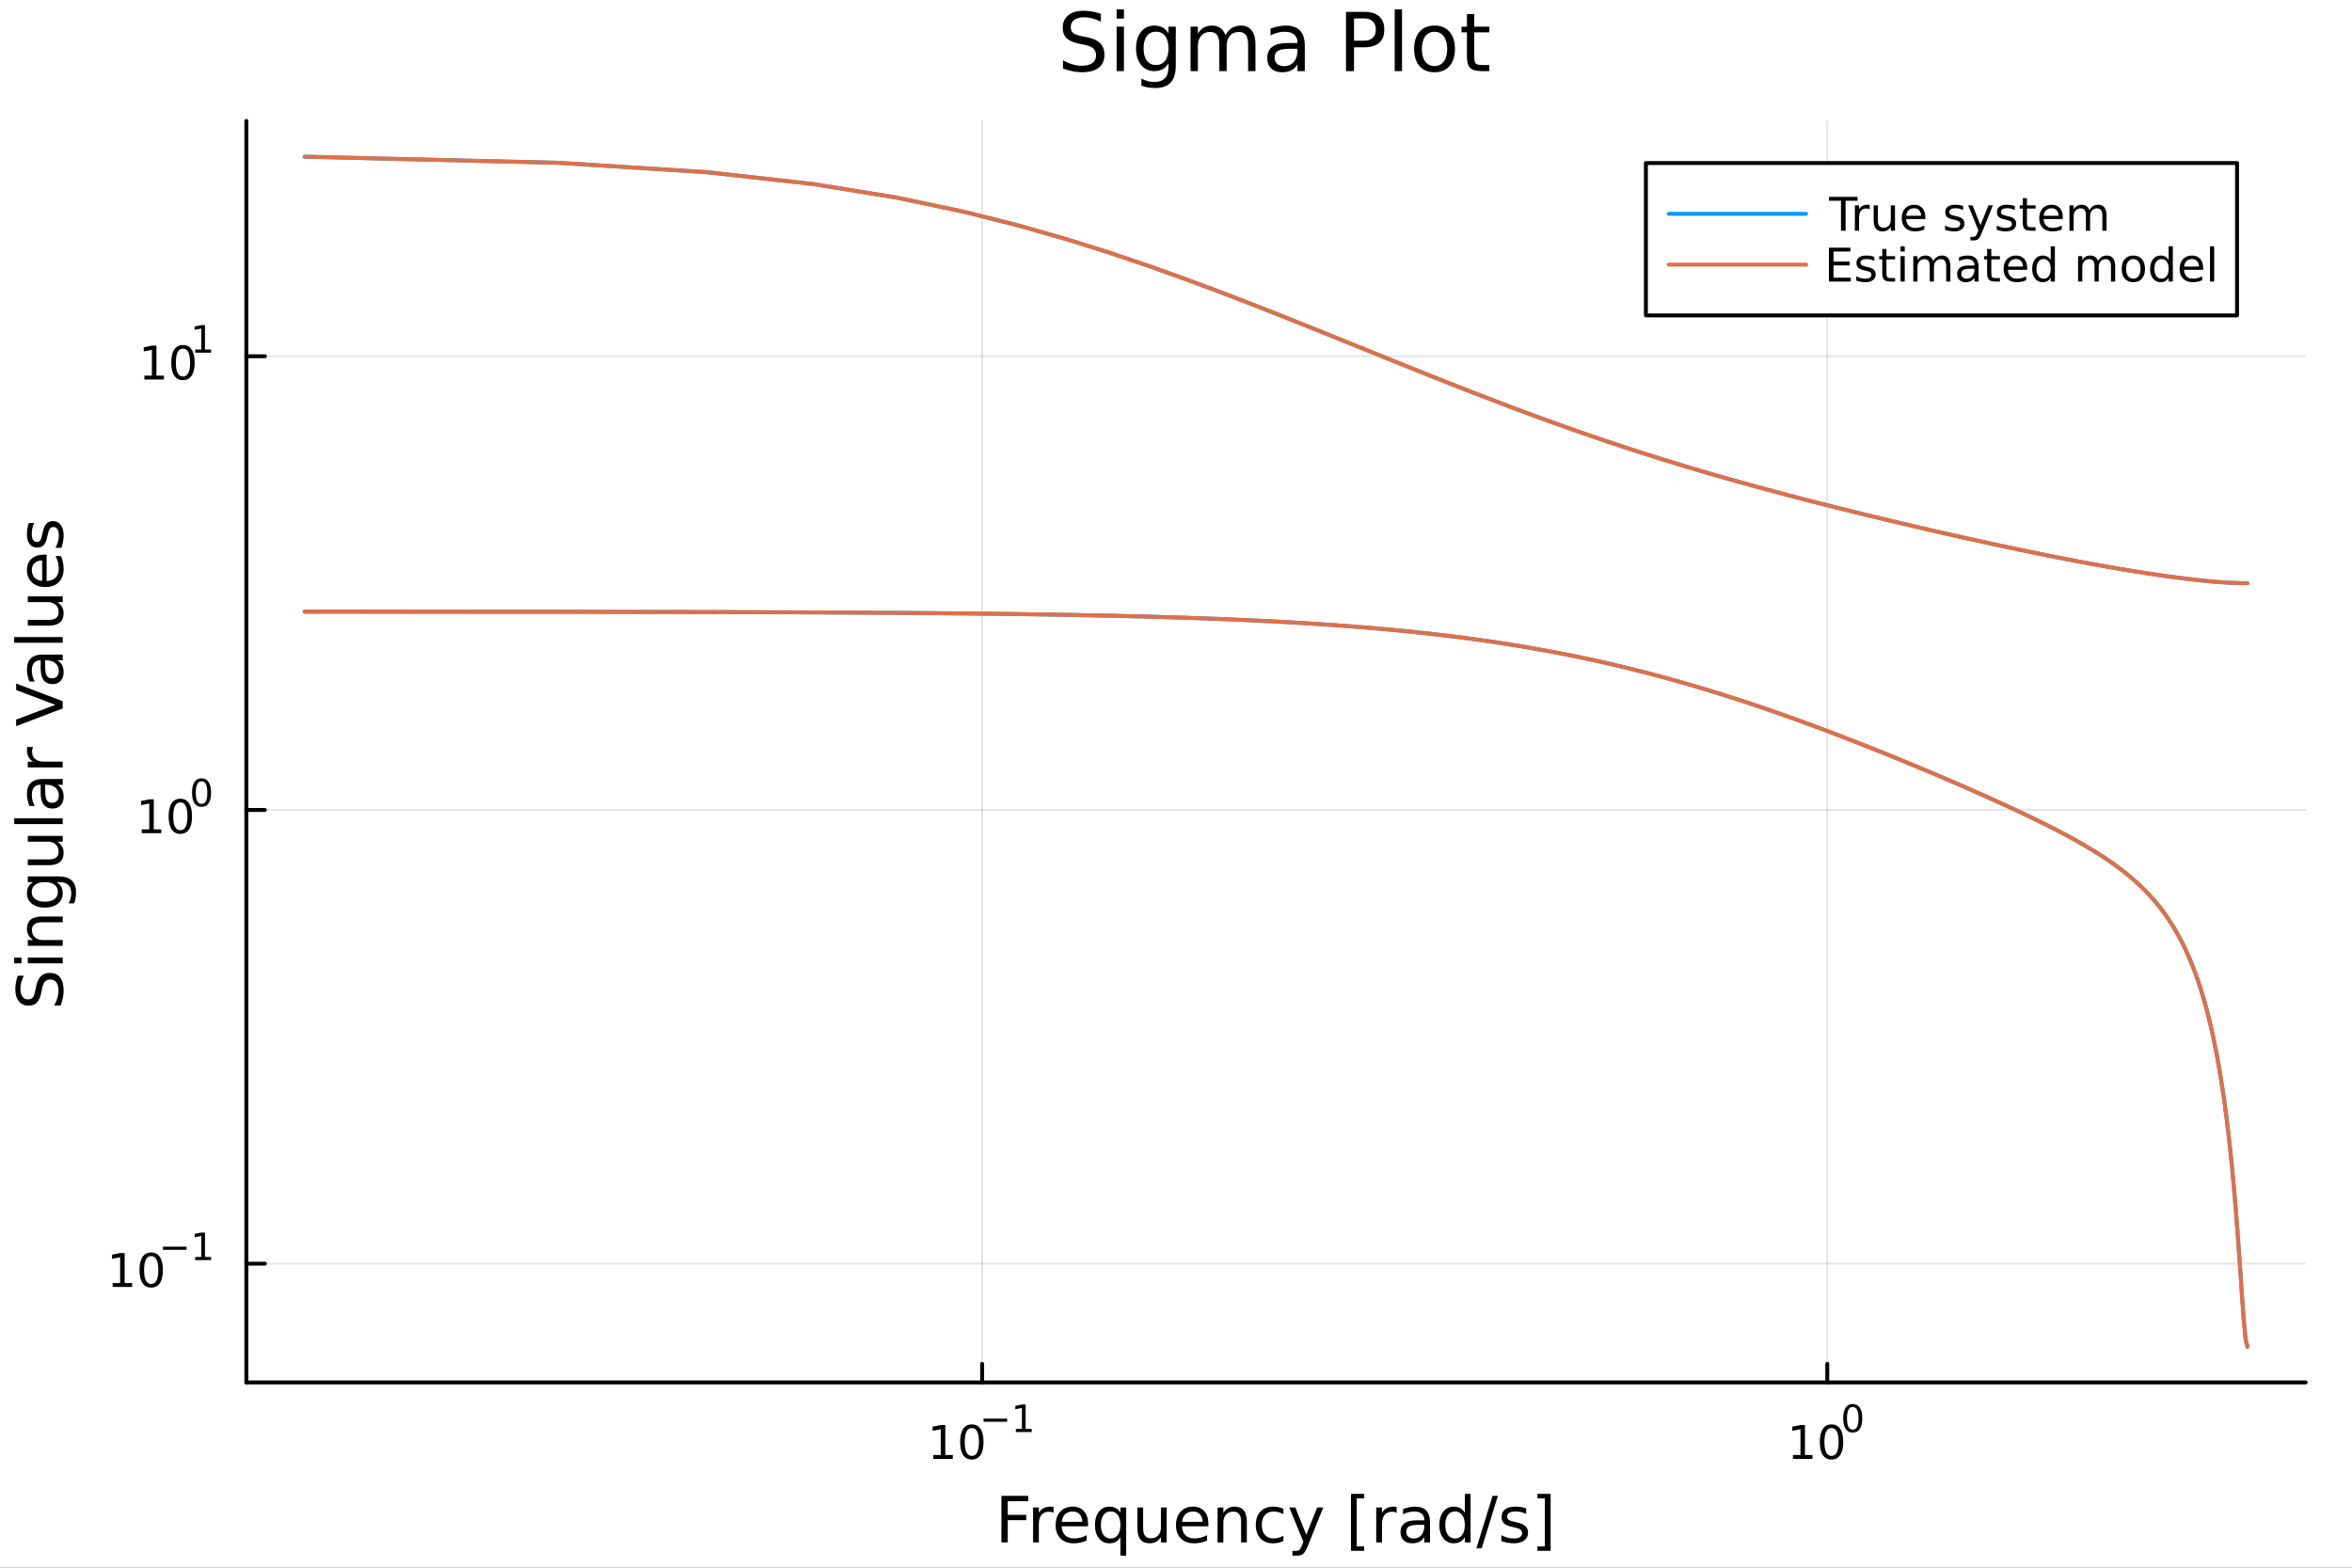 <?xml version="1.0" encoding="utf-8"?>
<svg xmlns="http://www.w3.org/2000/svg" xmlns:xlink="http://www.w3.org/1999/xlink" width="600" height="400" viewBox="0 0 2400 1600">
<rect x="0" y="0" width="2400" height="1600" fill="#333333" stroke="none"/>
<defs>
  <clipPath id="clip720">
    <rect x="0" y="0" width="2400" height="1600"/>
  </clipPath>
</defs>
<path clip-path="url(#clip720)" d="M0 1600 L2400 1600 L2400 0 L0 0  Z" fill="#ffffff" fill-rule="evenodd" fill-opacity="1"/>
<defs>
  <clipPath id="clip721">
    <rect x="480" y="0" width="1681" height="1600"/>
  </clipPath>
</defs>
<path clip-path="url(#clip720)" d="M251.372 1410.9 L2352.76 1410.9 L2352.76 123.472 L251.372 123.472  Z" fill="#ffffff" fill-rule="evenodd" fill-opacity="1"/>
<defs>
  <clipPath id="clip722">
    <rect x="251" y="123" width="2102" height="1288"/>
  </clipPath>
</defs>
<polyline clip-path="url(#clip722)" style="stroke:#000000; stroke-linecap:round; stroke-linejoin:round; stroke-width:2; stroke-opacity:0.1; fill:none" points="1002.2,1410.9 1002.2,123.472 "/>
<polyline clip-path="url(#clip722)" style="stroke:#000000; stroke-linecap:round; stroke-linejoin:round; stroke-width:2; stroke-opacity:0.1; fill:none" points="1864.56,1410.9 1864.56,123.472 "/>
<polyline clip-path="url(#clip720)" style="stroke:#000000; stroke-linecap:round; stroke-linejoin:round; stroke-width:4; stroke-opacity:1; fill:none" points="251.372,1410.9 2352.76,1410.9 "/>
<polyline clip-path="url(#clip720)" style="stroke:#000000; stroke-linecap:round; stroke-linejoin:round; stroke-width:4; stroke-opacity:1; fill:none" points="1002.2,1410.9 1002.2,1392 "/>
<polyline clip-path="url(#clip720)" style="stroke:#000000; stroke-linecap:round; stroke-linejoin:round; stroke-width:4; stroke-opacity:1; fill:none" points="1864.56,1410.9 1864.56,1392 "/>
<path clip-path="url(#clip720)" d="M952.317 1485.02 L959.956 1485.02 L959.956 1458.66 L951.646 1460.32 L951.646 1456.06 L959.909 1454.4 L964.585 1454.4 L964.585 1485.02 L972.224 1485.02 L972.224 1488.96 L952.317 1488.96 L952.317 1485.02 Z" fill="#000000" fill-rule="nonzero" fill-opacity="1" /><path clip-path="url(#clip720)" d="M991.668 1457.48 Q988.057 1457.48 986.229 1461.04 Q984.423 1464.58 984.423 1471.71 Q984.423 1478.82 986.229 1482.38 Q988.057 1485.92 991.668 1485.92 Q995.303 1485.92 997.108 1482.38 Q998.937 1478.82 998.937 1471.71 Q998.937 1464.58 997.108 1461.04 Q995.303 1457.48 991.668 1457.48 M991.668 1453.77 Q997.479 1453.77 1000.53 1458.38 Q1003.61 1462.96 1003.61 1471.71 Q1003.61 1480.44 1000.53 1485.04 Q997.479 1489.63 991.668 1489.63 Q985.858 1489.63 982.78 1485.04 Q979.724 1480.44 979.724 1471.71 Q979.724 1462.96 982.78 1458.38 Q985.858 1453.77 991.668 1453.77 Z" fill="#000000" fill-rule="nonzero" fill-opacity="1" /><path clip-path="url(#clip720)" d="M1003.61 1447.87 L1027.72 1447.87 L1027.72 1451.07 L1003.61 1451.07 L1003.61 1447.87 Z" fill="#000000" fill-rule="nonzero" fill-opacity="1" /><path clip-path="url(#clip720)" d="M1036.58 1458.35 L1042.79 1458.35 L1042.79 1436.93 L1036.04 1438.28 L1036.04 1434.82 L1042.75 1433.47 L1046.55 1433.47 L1046.55 1458.35 L1052.76 1458.35 L1052.76 1461.55 L1036.58 1461.55 L1036.58 1458.35 Z" fill="#000000" fill-rule="nonzero" fill-opacity="1" /><path clip-path="url(#clip720)" d="M1829.54 1485.02 L1837.18 1485.02 L1837.18 1458.66 L1828.87 1460.32 L1828.87 1456.06 L1837.14 1454.4 L1841.81 1454.4 L1841.81 1485.02 L1849.45 1485.02 L1849.45 1488.96 L1829.54 1488.96 L1829.54 1485.02 Z" fill="#000000" fill-rule="nonzero" fill-opacity="1" /><path clip-path="url(#clip720)" d="M1868.9 1457.48 Q1865.28 1457.48 1863.46 1461.04 Q1861.65 1464.58 1861.65 1471.71 Q1861.65 1478.82 1863.46 1482.38 Q1865.28 1485.92 1868.9 1485.92 Q1872.53 1485.92 1874.34 1482.38 Q1876.16 1478.82 1876.16 1471.71 Q1876.16 1464.58 1874.34 1461.04 Q1872.53 1457.48 1868.9 1457.48 M1868.9 1453.77 Q1874.71 1453.77 1877.76 1458.38 Q1880.84 1462.96 1880.84 1471.71 Q1880.84 1480.44 1877.76 1485.04 Q1874.71 1489.63 1868.9 1489.63 Q1863.09 1489.63 1860.01 1485.04 Q1856.95 1480.44 1856.95 1471.71 Q1856.95 1462.96 1860.01 1458.38 Q1863.09 1453.77 1868.9 1453.77 Z" fill="#000000" fill-rule="nonzero" fill-opacity="1" /><path clip-path="url(#clip720)" d="M1890.54 1435.97 Q1887.61 1435.97 1886.12 1438.86 Q1884.66 1441.74 1884.66 1447.53 Q1884.66 1453.31 1886.12 1456.2 Q1887.61 1459.08 1890.54 1459.08 Q1893.5 1459.08 1894.96 1456.2 Q1896.45 1453.31 1896.45 1447.53 Q1896.45 1441.74 1894.96 1438.86 Q1893.5 1435.97 1890.54 1435.97 M1890.54 1432.96 Q1895.27 1432.96 1897.75 1436.7 Q1900.25 1440.43 1900.25 1447.53 Q1900.25 1454.62 1897.75 1458.37 Q1895.27 1462.09 1890.54 1462.09 Q1885.82 1462.09 1883.32 1458.37 Q1880.84 1454.62 1880.84 1447.53 Q1880.84 1440.43 1883.32 1436.7 Q1885.82 1432.96 1890.54 1432.96 Z" fill="#000000" fill-rule="nonzero" fill-opacity="1" /><path clip-path="url(#clip720)" d="M1021.88 1526.67 L1049.19 1526.67 L1049.19 1532.08 L1028.31 1532.08 L1028.31 1546.08 L1047.15 1546.08 L1047.15 1551.49 L1028.31 1551.49 L1028.31 1574.19 L1021.88 1574.19 L1021.88 1526.67 Z" fill="#000000" fill-rule="nonzero" fill-opacity="1" /><path clip-path="url(#clip720)" d="M1075.03 1544.01 Q1074.04 1543.44 1072.87 1543.18 Q1071.72 1542.9 1070.32 1542.9 Q1065.36 1542.9 1062.68 1546.14 Q1060.04 1549.36 1060.04 1555.41 L1060.04 1574.19 L1054.15 1574.19 L1054.15 1538.54 L1060.04 1538.54 L1060.04 1544.08 Q1061.89 1540.83 1064.85 1539.27 Q1067.81 1537.68 1072.04 1537.68 Q1072.64 1537.68 1073.38 1537.77 Q1074.11 1537.84 1075 1538 L1075.03 1544.01 Z" fill="#000000" fill-rule="nonzero" fill-opacity="1" /><path clip-path="url(#clip720)" d="M1110.23 1554.9 L1110.23 1557.76 L1083.31 1557.76 Q1083.69 1563.81 1086.93 1566.99 Q1090.21 1570.14 1096.04 1570.14 Q1099.41 1570.14 1102.56 1569.32 Q1105.75 1568.49 1108.86 1566.83 L1108.86 1572.37 Q1105.71 1573.71 1102.4 1574.41 Q1099.09 1575.11 1095.69 1575.11 Q1087.16 1575.11 1082.16 1570.14 Q1077.2 1565.18 1077.2 1556.71 Q1077.2 1547.96 1081.91 1542.83 Q1086.65 1537.68 1094.67 1537.68 Q1101.86 1537.68 1106.03 1542.33 Q1110.23 1546.94 1110.23 1554.9 M1104.38 1553.18 Q1104.31 1548.37 1101.67 1545.51 Q1099.06 1542.64 1094.73 1542.64 Q1089.83 1542.64 1086.87 1545.41 Q1083.94 1548.18 1083.5 1553.21 L1104.38 1553.18 Z" fill="#000000" fill-rule="nonzero" fill-opacity="1" /><path clip-path="url(#clip720)" d="M1123.35 1556.39 Q1123.35 1562.85 1125.99 1566.55 Q1128.66 1570.21 1133.31 1570.21 Q1137.96 1570.21 1140.63 1566.55 Q1143.3 1562.85 1143.3 1556.39 Q1143.3 1549.93 1140.63 1546.27 Q1137.96 1542.58 1133.31 1542.58 Q1128.66 1542.58 1125.99 1546.27 Q1123.35 1549.93 1123.35 1556.39 M1143.3 1568.84 Q1141.46 1572.02 1138.62 1573.58 Q1135.82 1575.11 1131.88 1575.11 Q1125.42 1575.11 1121.34 1569.95 Q1117.3 1564.8 1117.3 1556.39 Q1117.3 1547.99 1121.34 1542.83 Q1125.42 1537.68 1131.88 1537.68 Q1135.82 1537.68 1138.62 1539.24 Q1141.46 1540.77 1143.3 1543.95 L1143.3 1538.54 L1149.16 1538.54 L1149.16 1587.74 L1143.3 1587.74 L1143.3 1568.84 Z" fill="#000000" fill-rule="nonzero" fill-opacity="1" /><path clip-path="url(#clip720)" d="M1160.62 1560.12 L1160.62 1538.54 L1166.47 1538.54 L1166.47 1559.89 Q1166.47 1564.96 1168.45 1567.5 Q1170.42 1570.02 1174.37 1570.02 Q1179.11 1570.02 1181.85 1566.99 Q1184.62 1563.97 1184.62 1558.75 L1184.62 1538.54 L1190.47 1538.54 L1190.47 1574.19 L1184.62 1574.19 L1184.62 1568.71 Q1182.48 1571.96 1179.65 1573.55 Q1176.85 1575.11 1173.13 1575.11 Q1166.98 1575.11 1163.8 1571.29 Q1160.62 1567.47 1160.62 1560.12 M1175.35 1537.68 L1175.35 1537.68 Z" fill="#000000" fill-rule="nonzero" fill-opacity="1" /><path clip-path="url(#clip720)" d="M1233.03 1554.9 L1233.03 1557.76 L1206.1 1557.76 Q1206.48 1563.81 1209.73 1566.99 Q1213.01 1570.14 1218.83 1570.14 Q1222.21 1570.14 1225.36 1569.32 Q1228.54 1568.49 1231.66 1566.83 L1231.66 1572.37 Q1228.51 1573.71 1225.2 1574.41 Q1221.89 1575.11 1218.48 1575.11 Q1209.95 1575.11 1204.96 1570.14 Q1199.99 1565.18 1199.99 1556.71 Q1199.99 1547.96 1204.7 1542.83 Q1209.44 1537.68 1217.46 1537.68 Q1224.66 1537.68 1228.83 1542.33 Q1233.03 1546.94 1233.03 1554.9 M1227.17 1553.18 Q1227.11 1548.37 1224.47 1545.51 Q1221.86 1542.64 1217.53 1542.64 Q1212.63 1542.64 1209.67 1545.41 Q1206.74 1548.18 1206.29 1553.21 L1227.17 1553.18 Z" fill="#000000" fill-rule="nonzero" fill-opacity="1" /><path clip-path="url(#clip720)" d="M1272.27 1552.67 L1272.27 1574.19 L1266.42 1574.19 L1266.42 1552.86 Q1266.42 1547.8 1264.44 1545.29 Q1262.47 1542.77 1258.52 1542.77 Q1253.78 1542.77 1251.04 1545.79 Q1248.31 1548.82 1248.31 1554.04 L1248.31 1574.19 L1242.42 1574.19 L1242.42 1538.54 L1248.31 1538.54 L1248.31 1544.08 Q1250.41 1540.86 1253.24 1539.27 Q1256.1 1537.68 1259.83 1537.68 Q1265.97 1537.68 1269.12 1541.5 Q1272.27 1545.29 1272.27 1552.67 Z" fill="#000000" fill-rule="nonzero" fill-opacity="1" /><path clip-path="url(#clip720)" d="M1309.61 1539.91 L1309.61 1545.38 Q1307.12 1544.01 1304.61 1543.34 Q1302.13 1542.64 1299.58 1542.64 Q1293.88 1542.64 1290.73 1546.27 Q1287.58 1549.87 1287.58 1556.39 Q1287.58 1562.92 1290.73 1566.55 Q1293.88 1570.14 1299.58 1570.14 Q1302.13 1570.14 1304.61 1569.47 Q1307.12 1568.77 1309.61 1567.41 L1309.61 1572.82 Q1307.16 1573.96 1304.51 1574.54 Q1301.9 1575.11 1298.94 1575.11 Q1290.89 1575.11 1286.15 1570.05 Q1281.41 1564.99 1281.41 1556.39 Q1281.41 1547.67 1286.18 1542.68 Q1290.99 1537.68 1299.33 1537.68 Q1302.03 1537.68 1304.61 1538.25 Q1307.19 1538.79 1309.61 1539.91 Z" fill="#000000" fill-rule="nonzero" fill-opacity="1" /><path clip-path="url(#clip720)" d="M1334.62 1577.5 Q1332.14 1583.86 1329.79 1585.8 Q1327.43 1587.74 1323.48 1587.74 L1318.81 1587.74 L1318.81 1582.84 L1322.24 1582.84 Q1324.66 1582.84 1326 1581.7 Q1327.34 1580.55 1328.96 1576.29 L1330.01 1573.61 L1315.59 1538.54 L1321.8 1538.54 L1332.94 1566.42 L1344.08 1538.54 L1350.28 1538.54 L1334.62 1577.5 Z" fill="#000000" fill-rule="nonzero" fill-opacity="1" /><path clip-path="url(#clip720)" d="M1378.55 1524.66 L1392.04 1524.66 L1392.04 1529.21 L1384.4 1529.21 L1384.4 1578.23 L1392.04 1578.23 L1392.04 1582.78 L1378.55 1582.78 L1378.55 1524.66 Z" fill="#000000" fill-rule="nonzero" fill-opacity="1" /><path clip-path="url(#clip720)" d="M1425.18 1544.01 Q1424.19 1543.44 1423.01 1543.18 Q1421.87 1542.9 1420.47 1542.9 Q1415.5 1542.9 1412.83 1546.14 Q1410.19 1549.36 1410.19 1555.41 L1410.19 1574.19 L1404.3 1574.19 L1404.3 1538.54 L1410.19 1538.54 L1410.19 1544.08 Q1412.03 1540.83 1414.99 1539.27 Q1417.95 1537.68 1422.18 1537.68 Q1422.79 1537.68 1423.52 1537.77 Q1424.25 1537.84 1425.14 1538 L1425.18 1544.01 Z" fill="#000000" fill-rule="nonzero" fill-opacity="1" /><path clip-path="url(#clip720)" d="M1447.52 1556.27 Q1440.42 1556.27 1437.69 1557.89 Q1434.95 1559.51 1434.95 1563.43 Q1434.95 1566.55 1436.99 1568.39 Q1439.05 1570.21 1442.59 1570.21 Q1447.46 1570.21 1450.39 1566.77 Q1453.35 1563.3 1453.35 1557.57 L1453.35 1556.27 L1447.52 1556.27 M1459.2 1553.85 L1459.2 1574.19 L1453.35 1574.19 L1453.35 1568.77 Q1451.34 1572.02 1448.35 1573.58 Q1445.36 1575.11 1441.03 1575.11 Q1435.55 1575.11 1432.31 1572.05 Q1429.09 1568.97 1429.09 1563.81 Q1429.09 1557.79 1433.1 1554.74 Q1437.14 1551.68 1445.13 1551.68 L1453.35 1551.68 L1453.35 1551.11 Q1453.35 1547.07 1450.67 1544.87 Q1448.03 1542.64 1443.22 1542.64 Q1440.17 1542.64 1437.27 1543.38 Q1434.38 1544.11 1431.7 1545.57 L1431.7 1540.16 Q1434.92 1538.92 1437.94 1538.31 Q1440.96 1537.68 1443.83 1537.68 Q1451.56 1537.68 1455.38 1541.69 Q1459.2 1545.7 1459.2 1553.85 Z" fill="#000000" fill-rule="nonzero" fill-opacity="1" /><path clip-path="url(#clip720)" d="M1494.72 1543.95 L1494.72 1524.66 L1500.58 1524.66 L1500.58 1574.19 L1494.72 1574.19 L1494.72 1568.84 Q1492.88 1572.02 1490.04 1573.58 Q1487.24 1575.11 1483.3 1575.11 Q1476.83 1575.11 1472.76 1569.95 Q1468.72 1564.8 1468.72 1556.39 Q1468.72 1547.99 1472.76 1542.83 Q1476.83 1537.68 1483.3 1537.68 Q1487.24 1537.68 1490.04 1539.24 Q1492.88 1540.77 1494.72 1543.95 M1474.77 1556.39 Q1474.77 1562.85 1477.41 1566.55 Q1480.08 1570.21 1484.73 1570.21 Q1489.37 1570.21 1492.05 1566.55 Q1494.72 1562.85 1494.72 1556.39 Q1494.72 1549.93 1492.05 1546.27 Q1489.37 1542.58 1484.73 1542.58 Q1480.08 1542.58 1477.41 1546.27 Q1474.77 1549.93 1474.77 1556.39 Z" fill="#000000" fill-rule="nonzero" fill-opacity="1" /><path clip-path="url(#clip720)" d="M1523.05 1526.67 L1528.46 1526.67 L1511.91 1580.23 L1506.5 1580.23 L1523.05 1526.67 Z" fill="#000000" fill-rule="nonzero" fill-opacity="1" /><path clip-path="url(#clip720)" d="M1557.33 1539.59 L1557.33 1545.13 Q1554.85 1543.85 1552.17 1543.22 Q1549.5 1542.58 1546.63 1542.58 Q1542.27 1542.58 1540.08 1543.92 Q1537.91 1545.25 1537.91 1547.93 Q1537.91 1549.96 1539.47 1551.14 Q1541.03 1552.29 1545.74 1553.34 L1547.75 1553.78 Q1553.99 1555.12 1556.6 1557.57 Q1559.24 1559.99 1559.24 1564.35 Q1559.24 1569.32 1555.29 1572.21 Q1551.38 1575.11 1544.5 1575.11 Q1541.64 1575.11 1538.52 1574.54 Q1535.43 1573.99 1531.99 1572.88 L1531.99 1566.83 Q1535.24 1568.52 1538.39 1569.38 Q1541.54 1570.21 1544.63 1570.21 Q1548.77 1570.21 1550.99 1568.81 Q1553.22 1567.37 1553.22 1564.8 Q1553.22 1562.41 1551.6 1561.14 Q1550.01 1559.86 1544.57 1558.68 L1542.53 1558.21 Q1537.09 1557.06 1534.67 1554.71 Q1532.25 1552.32 1532.25 1548.18 Q1532.25 1543.15 1535.81 1540.42 Q1539.38 1537.68 1545.93 1537.68 Q1549.18 1537.68 1552.05 1538.16 Q1554.91 1538.63 1557.33 1539.59 Z" fill="#000000" fill-rule="nonzero" fill-opacity="1" /><path clip-path="url(#clip720)" d="M1582.25 1524.66 L1582.25 1582.78 L1568.76 1582.78 L1568.76 1578.23 L1576.36 1578.23 L1576.36 1529.21 L1568.76 1529.21 L1568.76 1524.66 L1582.25 1524.66 Z" fill="#000000" fill-rule="nonzero" fill-opacity="1" /><polyline clip-path="url(#clip722)" style="stroke:#000000; stroke-linecap:round; stroke-linejoin:round; stroke-width:2; stroke-opacity:0.1; fill:none" points="251.372,1289.73 2352.76,1289.73 "/>
<polyline clip-path="url(#clip722)" style="stroke:#000000; stroke-linecap:round; stroke-linejoin:round; stroke-width:2; stroke-opacity:0.1; fill:none" points="251.372,826.661 2352.76,826.661 "/>
<polyline clip-path="url(#clip722)" style="stroke:#000000; stroke-linecap:round; stroke-linejoin:round; stroke-width:2; stroke-opacity:0.1; fill:none" points="251.372,363.587 2352.76,363.587 "/>
<polyline clip-path="url(#clip720)" style="stroke:#000000; stroke-linecap:round; stroke-linejoin:round; stroke-width:4; stroke-opacity:1; fill:none" points="251.372,1410.9 251.372,123.472 "/>
<polyline clip-path="url(#clip720)" style="stroke:#000000; stroke-linecap:round; stroke-linejoin:round; stroke-width:4; stroke-opacity:1; fill:none" points="251.372,1289.73 270.27,1289.73 "/>
<polyline clip-path="url(#clip720)" style="stroke:#000000; stroke-linecap:round; stroke-linejoin:round; stroke-width:4; stroke-opacity:1; fill:none" points="251.372,826.661 270.27,826.661 "/>
<polyline clip-path="url(#clip720)" style="stroke:#000000; stroke-linecap:round; stroke-linejoin:round; stroke-width:4; stroke-opacity:1; fill:none" points="251.372,363.587 270.27,363.587 "/>
<path clip-path="url(#clip720)" d="M114.931 1309.53 L122.57 1309.53 L122.57 1283.16 L114.26 1284.83 L114.26 1280.57 L122.524 1278.9 L127.2 1278.9 L127.2 1309.53 L134.839 1309.53 L134.839 1313.46 L114.931 1313.46 L114.931 1309.53 Z" fill="#000000" fill-rule="nonzero" fill-opacity="1" /><path clip-path="url(#clip720)" d="M154.283 1281.98 Q150.672 1281.98 148.843 1285.54 Q147.038 1289.09 147.038 1296.22 Q147.038 1303.32 148.843 1306.89 Q150.672 1310.43 154.283 1310.43 Q157.917 1310.43 159.723 1306.89 Q161.552 1303.32 161.552 1296.22 Q161.552 1289.09 159.723 1285.54 Q157.917 1281.98 154.283 1281.98 M154.283 1278.28 Q160.093 1278.28 163.149 1282.88 Q166.227 1287.47 166.227 1296.22 Q166.227 1304.94 163.149 1309.55 Q160.093 1314.13 154.283 1314.13 Q148.473 1314.13 145.394 1309.55 Q142.339 1304.94 142.339 1296.22 Q142.339 1287.47 145.394 1282.88 Q148.473 1278.28 154.283 1278.28 Z" fill="#000000" fill-rule="nonzero" fill-opacity="1" /><path clip-path="url(#clip720)" d="M166.227 1272.38 L190.339 1272.38 L190.339 1275.58 L166.227 1275.58 L166.227 1272.38 Z" fill="#000000" fill-rule="nonzero" fill-opacity="1" /><path clip-path="url(#clip720)" d="M199.197 1282.85 L205.404 1282.85 L205.404 1261.43 L198.652 1262.79 L198.652 1259.33 L205.366 1257.97 L209.166 1257.97 L209.166 1282.85 L215.372 1282.85 L215.372 1286.05 L199.197 1286.05 L199.197 1282.85 Z" fill="#000000" fill-rule="nonzero" fill-opacity="1" /><path clip-path="url(#clip720)" d="M144.667 846.453 L152.305 846.453 L152.305 820.087 L143.995 821.754 L143.995 817.495 L152.259 815.828 L156.935 815.828 L156.935 846.453 L164.574 846.453 L164.574 850.388 L144.667 850.388 L144.667 846.453 Z" fill="#000000" fill-rule="nonzero" fill-opacity="1" /><path clip-path="url(#clip720)" d="M184.018 818.907 Q180.407 818.907 178.578 822.472 Q176.773 826.013 176.773 833.143 Q176.773 840.249 178.578 843.814 Q180.407 847.356 184.018 847.356 Q187.652 847.356 189.458 843.814 Q191.287 840.249 191.287 833.143 Q191.287 826.013 189.458 822.472 Q187.652 818.907 184.018 818.907 M184.018 815.203 Q189.828 815.203 192.884 819.81 Q195.963 824.393 195.963 833.143 Q195.963 841.87 192.884 846.476 Q189.828 851.06 184.018 851.06 Q178.208 851.06 175.129 846.476 Q172.074 841.87 172.074 833.143 Q172.074 824.393 175.129 819.81 Q178.208 815.203 184.018 815.203 Z" fill="#000000" fill-rule="nonzero" fill-opacity="1" /><path clip-path="url(#clip720)" d="M205.667 797.399 Q202.733 797.399 201.248 800.296 Q199.781 803.173 199.781 808.966 Q199.781 814.74 201.248 817.636 Q202.733 820.514 205.667 820.514 Q208.62 820.514 210.087 817.636 Q211.573 814.74 211.573 808.966 Q211.573 803.173 210.087 800.296 Q208.62 797.399 205.667 797.399 M205.667 794.39 Q210.388 794.39 212.871 798.133 Q215.372 801.857 215.372 808.966 Q215.372 816.057 212.871 819.799 Q210.388 823.523 205.667 823.523 Q200.947 823.523 198.445 819.799 Q195.963 816.057 195.963 808.966 Q195.963 801.857 198.445 798.133 Q200.947 794.39 205.667 794.39 Z" fill="#000000" fill-rule="nonzero" fill-opacity="1" /><path clip-path="url(#clip720)" d="M147.356 383.38 L154.995 383.38 L154.995 357.014 L146.685 358.681 L146.685 354.422 L154.949 352.755 L159.624 352.755 L159.624 383.38 L167.263 383.38 L167.263 387.315 L147.356 387.315 L147.356 383.38 Z" fill="#000000" fill-rule="nonzero" fill-opacity="1" /><path clip-path="url(#clip720)" d="M186.708 355.834 Q183.097 355.834 181.268 359.399 Q179.462 362.94 179.462 370.07 Q179.462 377.176 181.268 380.741 Q183.097 384.283 186.708 384.283 Q190.342 384.283 192.147 380.741 Q193.976 377.176 193.976 370.07 Q193.976 362.94 192.147 359.399 Q190.342 355.834 186.708 355.834 M186.708 352.13 Q192.518 352.13 195.573 356.737 Q198.652 361.32 198.652 370.07 Q198.652 378.797 195.573 383.403 Q192.518 387.986 186.708 387.986 Q180.898 387.986 177.819 383.403 Q174.763 378.797 174.763 370.07 Q174.763 361.32 177.819 356.737 Q180.898 352.13 186.708 352.13 Z" fill="#000000" fill-rule="nonzero" fill-opacity="1" /><path clip-path="url(#clip720)" d="M199.197 356.707 L205.404 356.707 L205.404 335.285 L198.652 336.639 L198.652 333.179 L205.366 331.825 L209.166 331.825 L209.166 356.707 L215.372 356.707 L215.372 359.905 L199.197 359.905 L199.197 356.707 Z" fill="#000000" fill-rule="nonzero" fill-opacity="1" /><path clip-path="url(#clip720)" d="M18.044 995.825 L24.314 995.825 Q22.563 999.485 21.704 1002.73 Q20.845 1005.98 20.845 1009 Q20.845 1014.25 22.882 1017.12 Q24.919 1019.95 28.674 1019.95 Q31.826 1019.95 33.449 1018.07 Q35.04 1016.16 36.027 1010.88 L36.823 1007 Q38.191 999.803 41.66 996.398 Q45.098 992.96 50.891 992.96 Q57.798 992.96 61.362 997.607 Q64.927 1002.22 64.927 1011.17 Q64.927 1014.54 64.163 1018.36 Q63.399 1022.15 61.904 1026.22 L55.283 1026.22 Q57.479 1022.31 58.593 1018.55 Q59.707 1014.79 59.707 1011.17 Q59.707 1005.66 57.543 1002.67 Q55.379 999.676 51.368 999.676 Q47.867 999.676 45.894 1001.84 Q43.92 1003.97 42.934 1008.87 L42.17 1012.79 Q40.737 1019.98 37.682 1023.2 Q34.626 1026.41 29.184 1026.41 Q22.882 1026.41 19.253 1021.99 Q15.625 1017.53 15.625 1009.73 Q15.625 1006.39 16.23 1002.92 Q16.834 999.453 18.044 995.825 Z" fill="#000000" fill-rule="nonzero" fill-opacity="1" /><path clip-path="url(#clip720)" d="M28.356 983.189 L28.356 977.332 L64.004 977.332 L64.004 983.189 L28.356 983.189 M14.479 983.189 L14.479 977.332 L21.895 977.332 L21.895 983.189 L14.479 983.189 Z" fill="#000000" fill-rule="nonzero" fill-opacity="1" /><path clip-path="url(#clip720)" d="M42.488 935.446 L64.004 935.446 L64.004 941.302 L42.679 941.302 Q37.618 941.302 35.104 943.276 Q32.589 945.249 32.589 949.196 Q32.589 953.938 35.613 956.676 Q38.637 959.413 43.857 959.413 L64.004 959.413 L64.004 965.301 L28.356 965.301 L28.356 959.413 L33.894 959.413 Q30.68 957.312 29.088 954.479 Q27.497 951.615 27.497 947.891 Q27.497 941.748 31.316 938.597 Q35.104 935.446 42.488 935.446 Z" fill="#000000" fill-rule="nonzero" fill-opacity="1" /><path clip-path="url(#clip720)" d="M45.766 900.307 Q39.401 900.307 35.9 902.949 Q32.398 905.559 32.398 910.301 Q32.398 915.012 35.9 917.654 Q39.401 920.264 45.766 920.264 Q52.1 920.264 55.601 917.654 Q59.103 915.012 59.103 910.301 Q59.103 905.559 55.601 902.949 Q52.1 900.307 45.766 900.307 M59.58 894.451 Q68.683 894.451 73.107 898.493 Q77.563 902.535 77.563 910.874 Q77.563 913.962 77.086 916.699 Q76.64 919.436 75.685 922.014 L69.988 922.014 Q71.388 919.436 72.057 916.922 Q72.725 914.407 72.725 911.797 Q72.725 906.036 69.701 903.172 Q66.71 900.307 60.63 900.307 L57.734 900.307 Q60.885 902.121 62.445 904.954 Q64.004 907.787 64.004 911.734 Q64.004 918.29 59.007 922.301 Q54.01 926.311 45.766 926.311 Q37.491 926.311 32.494 922.301 Q27.497 918.29 27.497 911.734 Q27.497 907.787 29.056 904.954 Q30.616 902.121 33.767 900.307 L28.356 900.307 L28.356 894.451 L59.58 894.451 Z" fill="#000000" fill-rule="nonzero" fill-opacity="1" /><path clip-path="url(#clip720)" d="M49.936 882.993 L28.356 882.993 L28.356 877.136 L49.713 877.136 Q54.774 877.136 57.32 875.163 Q59.835 873.189 59.835 869.243 Q59.835 864.5 56.811 861.763 Q53.787 858.994 48.567 858.994 L28.356 858.994 L28.356 853.137 L64.004 853.137 L64.004 858.994 L58.53 858.994 Q61.776 861.126 63.368 863.959 Q64.927 866.76 64.927 870.484 Q64.927 876.627 61.108 879.81 Q57.288 882.993 49.936 882.993 M27.497 868.256 L27.497 868.256 Z" fill="#000000" fill-rule="nonzero" fill-opacity="1" /><path clip-path="url(#clip720)" d="M14.479 841.074 L14.479 835.218 L64.004 835.218 L64.004 841.074 L14.479 841.074 Z" fill="#000000" fill-rule="nonzero" fill-opacity="1" /><path clip-path="url(#clip720)" d="M46.085 806.763 Q46.085 813.861 47.708 816.598 Q49.331 819.335 53.246 819.335 Q56.365 819.335 58.211 817.298 Q60.026 815.23 60.026 811.697 Q60.026 806.827 56.588 803.899 Q53.119 800.939 47.39 800.939 L46.085 800.939 L46.085 806.763 M43.666 795.082 L64.004 795.082 L64.004 800.939 L58.593 800.939 Q61.84 802.944 63.399 805.936 Q64.927 808.928 64.927 813.256 Q64.927 818.731 61.872 821.977 Q58.784 825.192 53.628 825.192 Q47.612 825.192 44.557 821.181 Q41.501 817.139 41.501 809.15 L41.501 800.939 L40.928 800.939 Q36.886 800.939 34.69 803.612 Q32.462 806.254 32.462 811.06 Q32.462 814.116 33.194 817.012 Q33.926 819.908 35.39 822.582 L29.98 822.582 Q28.738 819.367 28.133 816.344 Q27.497 813.32 27.497 810.455 Q27.497 802.721 31.507 798.902 Q35.518 795.082 43.666 795.082 Z" fill="#000000" fill-rule="nonzero" fill-opacity="1" /><path clip-path="url(#clip720)" d="M33.831 762.362 Q33.258 763.349 33.003 764.527 Q32.717 765.673 32.717 767.073 Q32.717 772.038 35.963 774.712 Q39.178 777.354 45.225 777.354 L64.004 777.354 L64.004 783.242 L28.356 783.242 L28.356 777.354 L33.894 777.354 Q30.648 775.508 29.088 772.547 Q27.497 769.587 27.497 765.354 Q27.497 764.75 27.592 764.017 Q27.656 763.285 27.815 762.394 L33.831 762.362 Z" fill="#000000" fill-rule="nonzero" fill-opacity="1" /><path clip-path="url(#clip720)" d="M64.004 722.99 L16.484 741.133 L16.484 734.417 L56.493 719.362 L16.484 704.275 L16.484 697.591 L64.004 715.702 L64.004 722.99 Z" fill="#000000" fill-rule="nonzero" fill-opacity="1" /><path clip-path="url(#clip720)" d="M46.085 679.767 Q46.085 686.865 47.708 689.602 Q49.331 692.34 53.246 692.34 Q56.365 692.34 58.211 690.303 Q60.026 688.234 60.026 684.701 Q60.026 679.831 56.588 676.903 Q53.119 673.943 47.39 673.943 L46.085 673.943 L46.085 679.767 M43.666 668.086 L64.004 668.086 L64.004 673.943 L58.593 673.943 Q61.84 675.948 63.399 678.94 Q64.927 681.932 64.927 686.26 Q64.927 691.735 61.872 694.981 Q58.784 698.196 53.628 698.196 Q47.612 698.196 44.557 694.186 Q41.501 690.143 41.501 682.154 L41.501 673.943 L40.928 673.943 Q36.886 673.943 34.69 676.616 Q32.462 679.258 32.462 684.064 Q32.462 687.12 33.194 690.016 Q33.926 692.913 35.39 695.586 L29.98 695.586 Q28.738 692.371 28.133 689.348 Q27.497 686.324 27.497 683.459 Q27.497 675.725 31.507 671.906 Q35.518 668.086 43.666 668.086 Z" fill="#000000" fill-rule="nonzero" fill-opacity="1" /><path clip-path="url(#clip720)" d="M14.479 656.023 L14.479 650.167 L64.004 650.167 L64.004 656.023 L14.479 656.023 Z" fill="#000000" fill-rule="nonzero" fill-opacity="1" /><path clip-path="url(#clip720)" d="M49.936 638.518 L28.356 638.518 L28.356 632.661 L49.713 632.661 Q54.774 632.661 57.32 630.688 Q59.835 628.714 59.835 624.768 Q59.835 620.025 56.811 617.288 Q53.787 614.519 48.567 614.519 L28.356 614.519 L28.356 608.662 L64.004 608.662 L64.004 614.519 L58.53 614.519 Q61.776 616.651 63.368 619.484 Q64.927 622.285 64.927 626.009 Q64.927 632.152 61.108 635.335 Q57.288 638.518 49.936 638.518 M27.497 623.781 L27.497 623.781 Z" fill="#000000" fill-rule="nonzero" fill-opacity="1" /><path clip-path="url(#clip720)" d="M44.716 566.108 L47.581 566.108 L47.581 593.035 Q53.628 592.653 56.811 589.406 Q59.962 586.128 59.962 580.303 Q59.962 576.929 59.134 573.778 Q58.307 570.595 56.652 567.476 L62.19 567.476 Q63.527 570.627 64.227 573.937 Q64.927 577.248 64.927 580.653 Q64.927 589.183 59.962 594.18 Q54.997 599.146 46.53 599.146 Q37.777 599.146 32.653 594.435 Q27.497 589.693 27.497 581.672 Q27.497 574.479 32.144 570.309 Q36.759 566.108 44.716 566.108 M42.997 571.964 Q38.191 572.028 35.327 574.67 Q32.462 577.279 32.462 581.608 Q32.462 586.51 35.231 589.47 Q38 592.398 43.029 592.844 L42.997 571.964 Z" fill="#000000" fill-rule="nonzero" fill-opacity="1" /><path clip-path="url(#clip720)" d="M29.407 533.77 L34.945 533.77 Q33.672 536.252 33.035 538.926 Q32.398 541.6 32.398 544.464 Q32.398 548.825 33.735 551.021 Q35.072 553.185 37.746 553.185 Q39.783 553.185 40.96 551.626 Q42.106 550.066 43.157 545.355 L43.602 543.35 Q44.939 537.112 47.39 534.502 Q49.809 531.86 54.169 531.86 Q59.134 531.86 62.031 535.807 Q64.927 539.722 64.927 546.597 Q64.927 549.461 64.354 552.58 Q63.813 555.668 62.699 559.105 L56.652 559.105 Q58.339 555.859 59.198 552.708 Q60.026 549.557 60.026 546.469 Q60.026 542.332 58.625 540.104 Q57.193 537.876 54.615 537.876 Q52.228 537.876 50.955 539.499 Q49.681 541.09 48.504 546.533 L48.026 548.57 Q46.88 554.013 44.525 556.432 Q42.138 558.851 38 558.851 Q32.971 558.851 30.234 555.286 Q27.497 551.721 27.497 545.164 Q27.497 541.918 27.974 539.053 Q28.452 536.189 29.407 533.77 Z" fill="#000000" fill-rule="nonzero" fill-opacity="1" /><path clip-path="url(#clip720)" d="M1123.34 14.081 L1123.34 22.061 Q1118.68 19.833 1114.55 18.739 Q1110.42 17.646 1106.57 17.646 Q1099.88 17.646 1096.24 20.238 Q1092.63 22.831 1092.63 27.611 Q1092.63 31.621 1095.02 33.687 Q1097.45 35.713 1104.18 36.969 L1109.12 37.981 Q1118.27 39.723 1122.61 44.139 Q1126.98 48.514 1126.98 55.886 Q1126.98 64.677 1121.07 69.214 Q1115.2 73.751 1103.81 73.751 Q1099.52 73.751 1094.66 72.778 Q1089.84 71.806 1084.65 69.902 L1084.65 61.477 Q1089.63 64.272 1094.41 65.689 Q1099.19 67.107 1103.81 67.107 Q1110.82 67.107 1114.63 64.353 Q1118.44 61.598 1118.44 56.494 Q1118.44 52.038 1115.68 49.526 Q1112.97 47.015 1106.73 45.759 L1101.75 44.787 Q1092.59 42.964 1088.5 39.075 Q1084.41 35.186 1084.41 28.259 Q1084.41 20.238 1090.04 15.62 Q1095.71 11.002 1105.64 11.002 Q1109.89 11.002 1114.3 11.772 Q1118.72 12.542 1123.34 14.081 Z" fill="#000000" fill-rule="nonzero" fill-opacity="1" /><path clip-path="url(#clip720)" d="M1139.42 27.206 L1146.87 27.206 L1146.87 72.576 L1139.42 72.576 L1139.42 27.206 M1139.42 9.544 L1146.87 9.544 L1146.87 18.983 L1139.42 18.983 L1139.42 9.544 Z" fill="#000000" fill-rule="nonzero" fill-opacity="1" /><path clip-path="url(#clip720)" d="M1192.33 49.364 Q1192.33 41.263 1188.96 36.806 Q1185.64 32.35 1179.61 32.35 Q1173.61 32.35 1170.25 36.806 Q1166.93 41.263 1166.93 49.364 Q1166.93 57.426 1170.25 61.882 Q1173.61 66.338 1179.61 66.338 Q1185.64 66.338 1188.96 61.882 Q1192.33 57.426 1192.33 49.364 M1199.78 66.945 Q1199.78 78.531 1194.63 84.162 Q1189.49 89.833 1178.88 89.833 Q1174.95 89.833 1171.46 89.225 Q1167.98 88.658 1164.7 87.443 L1164.7 80.192 Q1167.98 81.974 1171.18 82.825 Q1174.38 83.675 1177.7 83.675 Q1185.03 83.675 1188.68 79.827 Q1192.33 76.019 1192.33 68.282 L1192.33 64.596 Q1190.02 68.606 1186.41 70.591 Q1182.81 72.576 1177.78 72.576 Q1169.44 72.576 1164.33 66.216 Q1159.23 59.856 1159.23 49.364 Q1159.23 38.832 1164.33 32.472 Q1169.44 26.112 1177.78 26.112 Q1182.81 26.112 1186.41 28.097 Q1190.02 30.082 1192.33 34.092 L1192.33 27.206 L1199.78 27.206 L1199.78 66.945 Z" fill="#000000" fill-rule="nonzero" fill-opacity="1" /><path clip-path="url(#clip720)" d="M1250.46 35.915 Q1253.25 30.892 1257.14 28.502 Q1261.03 26.112 1266.29 26.112 Q1273.38 26.112 1277.23 31.095 Q1281.08 36.037 1281.08 45.192 L1281.08 72.576 L1273.59 72.576 L1273.59 45.435 Q1273.59 38.913 1271.28 35.753 Q1268.97 32.594 1264.23 32.594 Q1258.44 32.594 1255.07 36.442 Q1251.71 40.29 1251.71 46.934 L1251.71 72.576 L1244.22 72.576 L1244.22 45.435 Q1244.22 38.873 1241.91 35.753 Q1239.6 32.594 1234.78 32.594 Q1229.07 32.594 1225.7 36.482 Q1222.34 40.331 1222.34 46.934 L1222.34 72.576 L1214.85 72.576 L1214.85 27.206 L1222.34 27.206 L1222.34 34.254 Q1224.89 30.082 1228.46 28.097 Q1232.02 26.112 1236.93 26.112 Q1241.87 26.112 1245.31 28.624 Q1248.79 31.135 1250.46 35.915 Z" fill="#000000" fill-rule="nonzero" fill-opacity="1" /><path clip-path="url(#clip720)" d="M1316.57 49.769 Q1307.53 49.769 1304.05 51.835 Q1300.57 53.901 1300.57 58.884 Q1300.57 62.854 1303.16 65.203 Q1305.79 67.512 1310.29 67.512 Q1316.49 67.512 1320.21 63.137 Q1323.98 58.722 1323.98 51.43 L1323.98 49.769 L1316.57 49.769 M1331.43 46.691 L1331.43 72.576 L1323.98 72.576 L1323.98 65.689 Q1321.43 69.821 1317.62 71.806 Q1313.81 73.751 1308.3 73.751 Q1301.33 73.751 1297.2 69.862 Q1293.11 65.933 1293.11 59.37 Q1293.11 51.714 1298.22 47.825 Q1303.36 43.936 1313.53 43.936 L1323.98 43.936 L1323.98 43.207 Q1323.98 38.062 1320.58 35.267 Q1317.21 32.431 1311.1 32.431 Q1307.21 32.431 1303.52 33.363 Q1299.84 34.295 1296.43 36.158 L1296.43 29.272 Q1300.52 27.692 1304.37 26.922 Q1308.22 26.112 1311.87 26.112 Q1321.71 26.112 1326.57 31.216 Q1331.43 36.32 1331.43 46.691 Z" fill="#000000" fill-rule="nonzero" fill-opacity="1" /><path clip-path="url(#clip720)" d="M1381.66 18.82 L1381.66 41.546 L1391.95 41.546 Q1397.67 41.546 1400.78 38.589 Q1403.9 35.632 1403.9 30.163 Q1403.9 24.735 1400.78 21.778 Q1397.67 18.82 1391.95 18.82 L1381.66 18.82 M1373.48 12.096 L1391.95 12.096 Q1402.12 12.096 1407.31 16.714 Q1412.53 21.292 1412.53 30.163 Q1412.53 39.115 1407.31 43.693 Q1402.12 48.271 1391.95 48.271 L1381.66 48.271 L1381.66 72.576 L1373.48 72.576 L1373.48 12.096 Z" fill="#000000" fill-rule="nonzero" fill-opacity="1" /><path clip-path="url(#clip720)" d="M1423.19 9.544 L1430.64 9.544 L1430.64 72.576 L1423.19 72.576 L1423.19 9.544 Z" fill="#000000" fill-rule="nonzero" fill-opacity="1" /><path clip-path="url(#clip720)" d="M1463.82 32.431 Q1457.82 32.431 1454.34 37.131 Q1450.85 41.789 1450.85 49.931 Q1450.85 58.074 1454.3 62.773 Q1457.78 67.431 1463.82 67.431 Q1469.77 67.431 1473.26 62.732 Q1476.74 58.033 1476.74 49.931 Q1476.74 41.87 1473.26 37.171 Q1469.77 32.431 1463.82 32.431 M1463.82 26.112 Q1473.54 26.112 1479.09 32.431 Q1484.64 38.751 1484.64 49.931 Q1484.64 61.071 1479.09 67.431 Q1473.54 73.751 1463.82 73.751 Q1454.05 73.751 1448.5 67.431 Q1442.99 61.071 1442.99 49.931 Q1442.99 38.751 1448.5 32.431 Q1454.05 26.112 1463.82 26.112 Z" fill="#000000" fill-rule="nonzero" fill-opacity="1" /><path clip-path="url(#clip720)" d="M1504.37 14.324 L1504.37 27.206 L1519.72 27.206 L1519.72 32.999 L1504.37 32.999 L1504.37 57.628 Q1504.37 63.178 1505.87 64.758 Q1507.4 66.338 1512.06 66.338 L1519.72 66.338 L1519.72 72.576 L1512.06 72.576 Q1503.43 72.576 1500.15 69.376 Q1496.87 66.135 1496.87 57.628 L1496.87 32.999 L1491.4 32.999 L1491.4 27.206 L1496.87 27.206 L1496.87 14.324 L1504.37 14.324 Z" fill="#000000" fill-rule="nonzero" fill-opacity="1" /><polyline clip-path="url(#clip722)" style="stroke:#009af9; stroke-linecap:round; stroke-linejoin:round; stroke-width:4; stroke-opacity:1; fill:none" points="310.845,159.909 570.441,166.194 722.295,175.835 830.037,187.888 913.609,201.436 981.891,215.73 1039.62,230.219 1089.63,244.534 1133.75,258.444 1173.2,271.813 1208.9,284.573 1241.49,296.696 1271.46,308.184 1299.22,319.05 1325.06,329.319 1349.23,339.02 1371.93,348.185 1393.34,356.846 1413.59,365.032 1432.8,372.774 1451.07,380.1 1468.5,387.038 1485.14,393.612 1501.08,399.845 1516.37,405.761 1531.06,411.379 1545.2,416.719 1558.82,421.798 1571.96,426.633 1584.65,431.24 1596.94,435.634 1608.83,439.828 1620.35,443.834 1631.53,447.666 1642.39,451.332 1652.94,454.845 1663.2,458.213 1673.19,461.446 1682.91,464.551 1692.4,467.538 1701.64,470.412 1710.67,473.18 1719.48,475.85 1728.09,478.427 1736.51,480.916 1744.74,483.322 1752.79,485.651 1760.68,487.906 1768.4,490.092 1775.97,492.212 1783.38,494.271 1790.66,496.271 1797.79,498.215 1804.79,500.107 1811.66,501.948 1818.41,503.742 1825.04,505.491 1831.55,507.198 1837.96,508.863 1844.25,510.489 1850.44,512.078 1856.53,513.631 1862.52,515.15 1868.42,516.637 1874.23,518.092 1879.95,519.517 1885.58,520.914 1891.13,522.283 1896.59,523.625 1901.98,524.941 1907.3,526.233 1912.53,527.501 1917.7,528.745 1922.79,529.968 1927.82,531.169 1932.78,532.349 1937.68,533.509 1942.51,534.649 1947.28,535.77 1951.99,536.872 1956.65,537.957 1961.24,539.024 1965.78,540.074 1970.27,541.108 1974.7,542.125 1979.08,543.127 1983.41,544.113 1987.69,545.084 1991.92,546.04 1996.1,546.983 2000.24,547.911 2004.34,548.825 2008.39,549.726 2012.39,550.613 2016.35,551.488 2020.28,552.35 2024.16,553.2 2028,554.037 2031.8,554.863 2035.56,555.677 2039.29,556.479 2042.98,557.27 2046.63,558.049 2050.25,558.818 2053.84,559.576 2057.39,560.323 2060.9,561.06 2064.39,561.786 2067.84,562.503 2071.26,563.209 2074.65,563.906 2078.01,564.593 2081.34,565.27 2084.64,565.937 2087.91,566.596 2091.15,567.245 2094.36,567.885 2097.55,568.517 2100.71,569.139 2103.85,569.753 2106.95,570.358 2110.04,570.954 2113.09,571.543 2116.13,572.122 2119.14,572.694 2122.12,573.258 2125.08,573.813 2128.02,574.361 2130.93,574.901 2133.82,575.433 2136.69,575.957 2139.54,576.474 2142.37,576.983 2145.17,577.485 2147.96,577.979 2150.72,578.467 2153.47,578.947 2156.19,579.419 2158.89,579.885 2161.58,580.344 2164.24,580.796 2166.89,581.241 2169.52,581.68 2172.13,582.111 2174.72,582.536 2177.3,582.955 2179.85,583.366 2182.39,583.771 2184.91,584.17 2187.42,584.562 2189.91,584.948 2192.38,585.328 2194.83,585.701 2197.27,586.068 2199.7,586.429 2202.11,586.783 2204.5,587.131 2206.88,587.473 2209.24,587.809 2211.59,588.138 2213.92,588.461 2216.24,588.778 2218.55,589.089 2220.84,589.393 2223.11,589.691 2225.38,589.982 2227.63,590.267 2229.86,590.546 2232.08,590.818 2234.29,591.083 2236.49,591.341 2238.67,591.593 2240.85,591.838 2243,592.075 2245.15,592.305 2247.28,592.528 2249.41,592.743 2251.52,592.95 2253.61,593.15 2255.7,593.342 2257.78,593.525 2259.84,593.7 2261.89,593.866 2263.93,594.023 2265.96,594.172 2267.98,594.311 2269.99,594.441 2271.99,594.561 2273.97,594.672 2275.95,594.772 2277.92,594.863 2279.87,594.943 2281.82,595.013 2283.75,595.072 2285.68,595.121 2287.59,595.159 2289.5,595.186 2291.4,595.202 2293.28,595.207 "/>
<polyline clip-path="url(#clip722)" style="stroke:#009af9; stroke-linecap:round; stroke-linejoin:round; stroke-width:4; stroke-opacity:1; fill:none" points="310.845,624.235 570.441,624.392 722.295,624.655 830.037,625.022 913.609,625.492 981.891,626.066 1039.62,626.741 1089.63,627.518 1133.75,628.394 1173.2,629.367 1208.9,630.437 1241.49,631.601 1271.46,632.857 1299.22,634.203 1325.06,635.636 1349.23,637.153 1371.93,638.752 1393.34,640.429 1413.59,642.181 1432.8,644.005 1451.07,645.896 1468.5,647.853 1485.14,649.87 1501.08,651.944 1516.37,654.072 1531.06,656.249 1545.2,658.472 1558.82,660.736 1571.96,663.039 1584.65,665.376 1596.94,667.744 1608.83,670.139 1620.35,672.558 1631.53,674.998 1642.39,677.456 1652.94,679.929 1663.2,682.413 1673.19,684.907 1682.91,687.407 1692.4,689.912 1701.64,692.418 1710.67,694.926 1719.48,697.431 1728.09,699.932 1736.51,702.429 1744.74,704.919 1752.79,707.401 1760.68,709.873 1768.4,712.336 1775.97,714.786 1783.38,717.225 1790.66,719.65 1797.79,722.061 1804.79,724.457 1811.66,726.838 1818.41,729.204 1825.04,731.553 1831.55,733.886 1837.96,736.202 1844.25,738.501 1850.44,740.782 1856.53,743.046 1862.52,745.291 1868.42,747.52 1874.23,749.73 1879.95,751.922 1885.58,754.097 1891.13,756.253 1896.59,758.392 1901.98,760.513 1907.3,762.616 1912.53,764.702 1917.7,766.771 1922.79,768.822 1927.82,770.856 1932.78,772.873 1937.68,774.874 1942.51,776.859 1947.28,778.827 1951.99,780.779 1956.65,782.716 1961.24,784.637 1965.78,786.543 1970.27,788.434 1974.7,790.311 1979.08,792.173 1983.41,794.022 1987.69,795.857 1991.92,797.679 1996.1,799.488 2000.24,801.284 2004.34,803.069 2008.39,804.841 2012.39,806.602 2016.35,808.352 2020.28,810.092 2024.16,811.821 2028,813.541 2031.8,815.251 2035.56,816.953 2039.29,818.646 2042.98,820.331 2046.63,822.008 2050.25,823.679 2053.84,825.344 2057.39,827.002 2060.9,828.655 2064.39,830.304 2067.84,831.948 2071.26,833.588 2074.65,835.226 2078.01,836.861 2081.34,838.495 2084.64,840.128 2087.91,841.76 2091.15,843.393 2094.36,845.027 2097.55,846.664 2100.71,848.303 2103.85,849.946 2106.95,851.593 2110.04,853.246 2113.09,854.906 2116.13,856.574 2119.14,858.25 2122.12,859.935 2125.08,861.632 2128.02,863.341 2130.93,865.063 2133.82,866.8 2136.69,868.554 2139.54,870.324 2142.37,872.114 2145.17,873.925 2147.96,875.758 2150.72,877.615 2153.47,879.499 2156.19,881.41 2158.89,883.352 2161.58,885.326 2164.24,887.335 2166.89,889.381 2169.52,891.466 2172.13,893.594 2174.72,895.768 2177.3,897.99 2179.85,900.263 2182.39,902.591 2184.91,904.978 2187.42,907.428 2189.91,909.944 2192.38,912.531 2194.83,915.194 2197.27,917.938 2199.7,920.767 2202.11,923.687 2204.5,926.705 2206.88,929.827 2209.24,933.059 2211.59,936.409 2213.92,939.884 2216.24,943.494 2218.55,947.247 2220.84,951.152 2223.11,955.22 2225.38,959.463 2227.63,963.892 2229.86,968.521 2232.08,973.364 2234.29,978.436 2236.49,983.754 2238.67,989.337 2240.85,995.205 2243,1001.38 2245.15,1007.89 2247.28,1014.75 2249.41,1022.01 2251.52,1029.68 2253.61,1037.82 2255.7,1046.45 2257.78,1055.64 2259.84,1065.43 2261.89,1075.88 2263.93,1087.07 2265.96,1099.08 2267.98,1111.99 2269.99,1125.93 2271.99,1141.02 2273.97,1157.4 2275.95,1175.25 2277.92,1194.75 2279.87,1216.09 2281.82,1239.45 2283.75,1264.88 2285.68,1292.13 2287.59,1320.21 2289.5,1346.66 2291.4,1366.75 2293.28,1374.46 "/>
<polyline clip-path="url(#clip722)" style="stroke:#e26f46; stroke-linecap:round; stroke-linejoin:round; stroke-width:4; stroke-opacity:1; fill:none" points="310.845,159.909 570.441,166.194 722.295,175.835 830.037,187.888 913.609,201.436 981.891,215.73 1039.62,230.219 1089.63,244.534 1133.75,258.444 1173.2,271.813 1208.9,284.573 1241.49,296.696 1271.46,308.184 1299.22,319.05 1325.06,329.319 1349.23,339.02 1371.93,348.185 1393.34,356.846 1413.59,365.032 1432.8,372.774 1451.07,380.1 1468.5,387.038 1485.14,393.612 1501.08,399.845 1516.37,405.761 1531.06,411.379 1545.2,416.719 1558.82,421.798 1571.96,426.633 1584.65,431.24 1596.94,435.634 1608.83,439.828 1620.35,443.834 1631.53,447.666 1642.39,451.332 1652.94,454.845 1663.2,458.213 1673.19,461.446 1682.91,464.551 1692.4,467.538 1701.64,470.412 1710.67,473.18 1719.48,475.85 1728.09,478.427 1736.51,480.916 1744.74,483.322 1752.79,485.651 1760.68,487.906 1768.4,490.092 1775.97,492.212 1783.38,494.271 1790.66,496.271 1797.79,498.215 1804.79,500.107 1811.66,501.948 1818.41,503.742 1825.04,505.491 1831.55,507.198 1837.96,508.863 1844.25,510.489 1850.44,512.078 1856.53,513.631 1862.52,515.15 1868.42,516.637 1874.23,518.092 1879.95,519.517 1885.58,520.914 1891.13,522.283 1896.59,523.625 1901.98,524.941 1907.3,526.233 1912.53,527.501 1917.7,528.745 1922.79,529.968 1927.82,531.169 1932.78,532.349 1937.68,533.509 1942.51,534.649 1947.28,535.77 1951.99,536.872 1956.65,537.957 1961.24,539.024 1965.78,540.074 1970.27,541.108 1974.7,542.125 1979.08,543.127 1983.41,544.113 1987.69,545.084 1991.92,546.04 1996.1,546.983 2000.24,547.911 2004.34,548.825 2008.39,549.726 2012.39,550.613 2016.35,551.488 2020.28,552.35 2024.16,553.2 2028,554.037 2031.8,554.863 2035.56,555.677 2039.29,556.479 2042.98,557.27 2046.63,558.049 2050.25,558.818 2053.84,559.576 2057.39,560.323 2060.9,561.06 2064.39,561.786 2067.84,562.503 2071.26,563.209 2074.65,563.906 2078.01,564.593 2081.34,565.27 2084.64,565.937 2087.91,566.596 2091.15,567.245 2094.36,567.885 2097.55,568.517 2100.71,569.139 2103.85,569.753 2106.95,570.358 2110.04,570.954 2113.09,571.543 2116.13,572.122 2119.14,572.694 2122.12,573.258 2125.08,573.813 2128.02,574.361 2130.93,574.901 2133.82,575.433 2136.69,575.957 2139.54,576.474 2142.37,576.983 2145.17,577.485 2147.96,577.979 2150.72,578.467 2153.47,578.947 2156.19,579.419 2158.89,579.885 2161.58,580.344 2164.24,580.796 2166.89,581.241 2169.52,581.68 2172.13,582.111 2174.72,582.536 2177.3,582.955 2179.85,583.366 2182.39,583.771 2184.91,584.17 2187.42,584.562 2189.91,584.948 2192.38,585.328 2194.83,585.701 2197.27,586.068 2199.7,586.429 2202.11,586.783 2204.5,587.131 2206.88,587.473 2209.24,587.809 2211.59,588.138 2213.92,588.461 2216.24,588.778 2218.55,589.089 2220.84,589.393 2223.11,589.691 2225.38,589.982 2227.63,590.267 2229.86,590.546 2232.08,590.818 2234.29,591.083 2236.49,591.341 2238.67,591.593 2240.85,591.838 2243,592.075 2245.15,592.305 2247.28,592.528 2249.41,592.743 2251.52,592.95 2253.61,593.15 2255.7,593.342 2257.78,593.525 2259.84,593.7 2261.89,593.866 2263.93,594.023 2265.96,594.172 2267.98,594.311 2269.99,594.441 2271.99,594.561 2273.97,594.672 2275.95,594.772 2277.92,594.863 2279.87,594.943 2281.82,595.013 2283.75,595.072 2285.68,595.121 2287.59,595.159 2289.5,595.186 2291.4,595.202 2293.28,595.207 "/>
<polyline clip-path="url(#clip722)" style="stroke:#e26f46; stroke-linecap:round; stroke-linejoin:round; stroke-width:4; stroke-opacity:1; fill:none" points="310.845,624.235 570.441,624.392 722.295,624.655 830.037,625.022 913.609,625.492 981.891,626.066 1039.62,626.741 1089.63,627.518 1133.75,628.394 1173.2,629.367 1208.9,630.437 1241.49,631.601 1271.46,632.857 1299.22,634.203 1325.06,635.636 1349.23,637.153 1371.93,638.752 1393.34,640.429 1413.59,642.181 1432.8,644.005 1451.07,645.896 1468.5,647.853 1485.14,649.87 1501.08,651.944 1516.37,654.072 1531.06,656.249 1545.2,658.472 1558.82,660.736 1571.96,663.039 1584.65,665.376 1596.94,667.744 1608.83,670.139 1620.35,672.558 1631.53,674.998 1642.39,677.456 1652.94,679.929 1663.2,682.413 1673.19,684.907 1682.91,687.407 1692.4,689.912 1701.64,692.418 1710.67,694.926 1719.48,697.431 1728.09,699.932 1736.51,702.429 1744.74,704.919 1752.79,707.401 1760.68,709.873 1768.4,712.336 1775.97,714.786 1783.38,717.225 1790.66,719.65 1797.79,722.061 1804.79,724.457 1811.66,726.838 1818.41,729.204 1825.04,731.553 1831.55,733.886 1837.96,736.202 1844.25,738.501 1850.44,740.782 1856.53,743.046 1862.52,745.291 1868.42,747.52 1874.23,749.73 1879.95,751.922 1885.58,754.097 1891.13,756.253 1896.59,758.392 1901.98,760.513 1907.3,762.616 1912.53,764.702 1917.7,766.771 1922.79,768.822 1927.82,770.856 1932.78,772.873 1937.68,774.874 1942.51,776.859 1947.28,778.827 1951.99,780.779 1956.65,782.716 1961.24,784.637 1965.78,786.543 1970.27,788.434 1974.7,790.311 1979.08,792.173 1983.41,794.022 1987.69,795.857 1991.92,797.679 1996.1,799.488 2000.24,801.284 2004.34,803.069 2008.39,804.841 2012.39,806.602 2016.35,808.352 2020.28,810.092 2024.16,811.821 2028,813.541 2031.8,815.251 2035.56,816.953 2039.29,818.646 2042.98,820.331 2046.63,822.008 2050.25,823.679 2053.84,825.344 2057.39,827.002 2060.9,828.655 2064.39,830.304 2067.84,831.948 2071.26,833.588 2074.65,835.226 2078.01,836.861 2081.34,838.495 2084.64,840.128 2087.91,841.76 2091.15,843.393 2094.36,845.027 2097.55,846.664 2100.71,848.303 2103.85,849.946 2106.95,851.593 2110.04,853.246 2113.09,854.906 2116.13,856.574 2119.14,858.25 2122.12,859.935 2125.08,861.632 2128.02,863.341 2130.93,865.063 2133.82,866.8 2136.69,868.554 2139.54,870.324 2142.37,872.114 2145.17,873.925 2147.96,875.758 2150.72,877.615 2153.47,879.499 2156.19,881.41 2158.89,883.352 2161.58,885.326 2164.24,887.335 2166.89,889.381 2169.52,891.466 2172.13,893.594 2174.72,895.768 2177.3,897.99 2179.85,900.263 2182.39,902.591 2184.91,904.978 2187.42,907.428 2189.91,909.944 2192.38,912.531 2194.83,915.194 2197.27,917.938 2199.7,920.767 2202.11,923.687 2204.5,926.705 2206.88,929.827 2209.24,933.059 2211.59,936.409 2213.92,939.884 2216.24,943.494 2218.55,947.247 2220.84,951.152 2223.11,955.22 2225.38,959.463 2227.63,963.892 2229.86,968.521 2232.08,973.364 2234.29,978.436 2236.49,983.754 2238.67,989.337 2240.85,995.205 2243,1001.38 2245.15,1007.89 2247.28,1014.75 2249.41,1022.01 2251.52,1029.68 2253.61,1037.82 2255.7,1046.45 2257.78,1055.64 2259.84,1065.43 2261.89,1075.88 2263.93,1087.07 2265.96,1099.08 2267.98,1111.99 2269.99,1125.93 2271.99,1141.02 2273.97,1157.4 2275.95,1175.25 2277.92,1194.75 2279.87,1216.09 2281.82,1239.45 2283.75,1264.88 2285.68,1292.13 2287.59,1320.21 2289.5,1346.66 2291.4,1366.75 2293.28,1374.46 "/>
<path clip-path="url(#clip720)" d="M1679.49 321.906 L2282.71 321.906 L2282.71 166.386 L1679.49 166.386  Z" fill="#ffffff" fill-rule="evenodd" fill-opacity="1"/>
<polyline clip-path="url(#clip720)" style="stroke:#000000; stroke-linecap:round; stroke-linejoin:round; stroke-width:4; stroke-opacity:1; fill:none" points="1679.49,321.906 2282.71,321.906 2282.71,166.386 1679.49,166.386 1679.49,321.906 "/>
<polyline clip-path="url(#clip720)" style="stroke:#009af9; stroke-linecap:round; stroke-linejoin:round; stroke-width:4; stroke-opacity:1; fill:none" points="1702.84,218.226 1842.94,218.226 "/>
<path clip-path="url(#clip720)" d="M1866.28 200.946 L1895.52 200.946 L1895.52 204.881 L1883.25 204.881 L1883.25 235.506 L1878.55 235.506 L1878.55 204.881 L1866.28 204.881 L1866.28 200.946 Z" fill="#000000" fill-rule="nonzero" fill-opacity="1" /><path clip-path="url(#clip720)" d="M1907.9 213.562 Q1907.19 213.145 1906.33 212.96 Q1905.5 212.752 1904.48 212.752 Q1900.87 212.752 1898.92 215.113 Q1897 217.451 1897 221.849 L1897 235.506 L1892.72 235.506 L1892.72 209.58 L1897 209.58 L1897 213.608 Q1898.34 211.247 1900.5 210.113 Q1902.65 208.955 1905.73 208.955 Q1906.17 208.955 1906.7 209.025 Q1907.23 209.071 1907.88 209.187 L1907.9 213.562 Z" fill="#000000" fill-rule="nonzero" fill-opacity="1" /><path clip-path="url(#clip720)" d="M1911.93 225.275 L1911.93 209.58 L1916.19 209.58 L1916.19 225.113 Q1916.19 228.793 1917.63 230.645 Q1919.06 232.474 1921.93 232.474 Q1925.38 232.474 1927.37 230.275 Q1929.39 228.076 1929.39 224.279 L1929.39 209.58 L1933.65 209.58 L1933.65 235.506 L1929.39 235.506 L1929.39 231.525 Q1927.84 233.886 1925.77 235.043 Q1923.74 236.178 1921.03 236.178 Q1916.56 236.178 1914.25 233.4 Q1911.93 230.622 1911.93 225.275 M1922.65 208.955 L1922.65 208.955 Z" fill="#000000" fill-rule="nonzero" fill-opacity="1" /><path clip-path="url(#clip720)" d="M1964.59 221.479 L1964.59 223.562 L1945.01 223.562 Q1945.29 227.96 1947.65 230.275 Q1950.03 232.566 1954.27 232.566 Q1956.72 232.566 1959.02 231.965 Q1961.33 231.363 1963.6 230.159 L1963.6 234.187 Q1961.31 235.159 1958.9 235.668 Q1956.49 236.178 1954.02 236.178 Q1947.81 236.178 1944.18 232.566 Q1940.57 228.955 1940.57 222.798 Q1940.57 216.432 1943.99 212.705 Q1947.44 208.955 1953.27 208.955 Q1958.51 208.955 1961.54 212.335 Q1964.59 215.692 1964.59 221.479 M1960.33 220.229 Q1960.29 216.733 1958.37 214.65 Q1956.47 212.567 1953.32 212.567 Q1949.76 212.567 1947.6 214.58 Q1945.47 216.594 1945.15 220.252 L1960.33 220.229 Z" fill="#000000" fill-rule="nonzero" fill-opacity="1" /><path clip-path="url(#clip720)" d="M2003.18 210.344 L2003.18 214.372 Q2001.38 213.446 1999.43 212.983 Q1997.49 212.52 1995.4 212.52 Q1992.23 212.52 1990.64 213.493 Q1989.06 214.465 1989.06 216.409 Q1989.06 217.891 1990.2 218.747 Q1991.33 219.58 1994.76 220.344 L1996.21 220.668 Q2000.75 221.641 2002.65 223.423 Q2004.57 225.182 2004.57 228.354 Q2004.57 231.965 2001.7 234.071 Q1998.85 236.178 1993.85 236.178 Q1991.77 236.178 1989.5 235.761 Q1987.26 235.367 1984.76 234.557 L1984.76 230.159 Q1987.12 231.386 1989.41 232.011 Q1991.7 232.613 1993.95 232.613 Q1996.96 232.613 1998.58 231.594 Q2000.2 230.553 2000.2 228.678 Q2000.2 226.942 1999.02 226.016 Q1997.86 225.09 1993.9 224.233 L1992.42 223.886 Q1988.46 223.053 1986.7 221.34 Q1984.94 219.604 1984.94 216.594 Q1984.94 212.937 1987.53 210.946 Q1990.13 208.955 1994.89 208.955 Q1997.26 208.955 1999.34 209.303 Q2001.42 209.65 2003.18 210.344 Z" fill="#000000" fill-rule="nonzero" fill-opacity="1" /><path clip-path="url(#clip720)" d="M2022.14 237.914 Q2020.33 242.543 2018.62 243.955 Q2016.91 245.367 2014.04 245.367 L2010.64 245.367 L2010.64 241.803 L2013.14 241.803 Q2014.89 241.803 2015.87 240.969 Q2016.84 240.136 2018.02 237.034 L2018.78 235.09 L2008.3 209.58 L2012.81 209.58 L2020.91 229.858 L2029.02 209.58 L2033.53 209.58 L2022.14 237.914 Z" fill="#000000" fill-rule="nonzero" fill-opacity="1" /><path clip-path="url(#clip720)" d="M2055.94 210.344 L2055.94 214.372 Q2054.13 213.446 2052.19 212.983 Q2050.24 212.52 2048.16 212.52 Q2044.99 212.52 2043.39 213.493 Q2041.82 214.465 2041.82 216.409 Q2041.82 217.891 2042.95 218.747 Q2044.08 219.58 2047.51 220.344 L2048.97 220.668 Q2053.51 221.641 2055.4 223.423 Q2057.33 225.182 2057.33 228.354 Q2057.33 231.965 2054.45 234.071 Q2051.61 236.178 2046.61 236.178 Q2044.52 236.178 2042.26 235.761 Q2040.01 235.367 2037.51 234.557 L2037.51 230.159 Q2039.87 231.386 2042.16 232.011 Q2044.45 232.613 2046.7 232.613 Q2049.71 232.613 2051.33 231.594 Q2052.95 230.553 2052.95 228.678 Q2052.95 226.942 2051.77 226.016 Q2050.61 225.09 2046.65 224.233 L2045.17 223.886 Q2041.21 223.053 2039.45 221.34 Q2037.7 219.604 2037.7 216.594 Q2037.7 212.937 2040.29 210.946 Q2042.88 208.955 2047.65 208.955 Q2050.01 208.955 2052.09 209.303 Q2054.18 209.65 2055.94 210.344 Z" fill="#000000" fill-rule="nonzero" fill-opacity="1" /><path clip-path="url(#clip720)" d="M2068.32 202.219 L2068.32 209.58 L2077.09 209.58 L2077.09 212.891 L2068.32 212.891 L2068.32 226.965 Q2068.32 230.136 2069.18 231.039 Q2070.06 231.941 2072.72 231.941 L2077.09 231.941 L2077.09 235.506 L2072.72 235.506 Q2067.79 235.506 2065.91 233.678 Q2064.04 231.826 2064.04 226.965 L2064.04 212.891 L2060.91 212.891 L2060.91 209.58 L2064.04 209.58 L2064.04 202.219 L2068.32 202.219 Z" fill="#000000" fill-rule="nonzero" fill-opacity="1" /><path clip-path="url(#clip720)" d="M2104.87 221.479 L2104.87 223.562 L2085.29 223.562 Q2085.57 227.96 2087.93 230.275 Q2090.31 232.566 2094.55 232.566 Q2097 232.566 2099.29 231.965 Q2101.61 231.363 2103.88 230.159 L2103.88 234.187 Q2101.58 235.159 2099.18 235.668 Q2096.77 236.178 2094.29 236.178 Q2088.09 236.178 2084.45 232.566 Q2080.84 228.955 2080.84 222.798 Q2080.84 216.432 2084.27 212.705 Q2087.72 208.955 2093.55 208.955 Q2098.78 208.955 2101.82 212.335 Q2104.87 215.692 2104.87 221.479 M2100.61 220.229 Q2100.57 216.733 2098.64 214.65 Q2096.75 212.567 2093.6 212.567 Q2090.03 212.567 2087.88 214.58 Q2085.75 216.594 2085.43 220.252 L2100.61 220.229 Z" fill="#000000" fill-rule="nonzero" fill-opacity="1" /><path clip-path="url(#clip720)" d="M2132.05 214.557 Q2133.64 211.687 2135.87 210.321 Q2138.09 208.955 2141.1 208.955 Q2145.15 208.955 2147.35 211.803 Q2149.55 214.627 2149.55 219.858 L2149.55 235.506 L2145.26 235.506 L2145.26 219.997 Q2145.26 216.27 2143.95 214.465 Q2142.63 212.659 2139.92 212.659 Q2136.61 212.659 2134.69 214.858 Q2132.76 217.057 2132.76 220.854 L2132.76 235.506 L2128.48 235.506 L2128.48 219.997 Q2128.48 216.247 2127.16 214.465 Q2125.84 212.659 2123.09 212.659 Q2119.82 212.659 2117.9 214.881 Q2115.98 217.08 2115.98 220.854 L2115.98 235.506 L2111.7 235.506 L2111.7 209.58 L2115.98 209.58 L2115.98 213.608 Q2117.44 211.224 2119.48 210.09 Q2121.51 208.955 2124.32 208.955 Q2127.14 208.955 2129.11 210.391 Q2131.1 211.826 2132.05 214.557 Z" fill="#000000" fill-rule="nonzero" fill-opacity="1" /><polyline clip-path="url(#clip720)" style="stroke:#e26f46; stroke-linecap:round; stroke-linejoin:round; stroke-width:4; stroke-opacity:1; fill:none" points="1702.84,270.066 1842.94,270.066 "/>
<path clip-path="url(#clip720)" d="M1866.28 252.786 L1888.14 252.786 L1888.14 256.721 L1870.96 256.721 L1870.96 266.953 L1887.42 266.953 L1887.42 270.888 L1870.96 270.888 L1870.96 283.411 L1888.55 283.411 L1888.55 287.346 L1866.28 287.346 L1866.28 252.786 Z" fill="#000000" fill-rule="nonzero" fill-opacity="1" /><path clip-path="url(#clip720)" d="M1912.58 262.184 L1912.58 266.212 Q1910.77 265.286 1908.83 264.823 Q1906.89 264.36 1904.8 264.36 Q1901.63 264.36 1900.03 265.333 Q1898.46 266.305 1898.46 268.249 Q1898.46 269.731 1899.59 270.587 Q1900.73 271.42 1904.15 272.184 L1905.61 272.508 Q1910.15 273.481 1912.05 275.263 Q1913.97 277.022 1913.97 280.194 Q1913.97 283.805 1911.1 285.911 Q1908.25 288.018 1903.25 288.018 Q1901.17 288.018 1898.9 287.601 Q1896.65 287.207 1894.15 286.397 L1894.15 281.999 Q1896.52 283.226 1898.81 283.851 Q1901.1 284.453 1903.34 284.453 Q1906.35 284.453 1907.97 283.434 Q1909.59 282.393 1909.59 280.518 Q1909.59 278.782 1908.41 277.856 Q1907.26 276.93 1903.3 276.073 L1901.82 275.726 Q1897.86 274.893 1896.1 273.18 Q1894.34 271.444 1894.34 268.434 Q1894.34 264.777 1896.93 262.786 Q1899.53 260.795 1904.29 260.795 Q1906.65 260.795 1908.74 261.143 Q1910.82 261.49 1912.58 262.184 Z" fill="#000000" fill-rule="nonzero" fill-opacity="1" /><path clip-path="url(#clip720)" d="M1924.96 254.059 L1924.96 261.42 L1933.74 261.42 L1933.74 264.731 L1924.96 264.731 L1924.96 278.805 Q1924.96 281.976 1925.82 282.879 Q1926.7 283.781 1929.36 283.781 L1933.74 283.781 L1933.74 287.346 L1929.36 287.346 Q1924.43 287.346 1922.56 285.518 Q1920.68 283.666 1920.68 278.805 L1920.68 264.731 L1917.56 264.731 L1917.56 261.42 L1920.68 261.42 L1920.68 254.059 L1924.96 254.059 Z" fill="#000000" fill-rule="nonzero" fill-opacity="1" /><path clip-path="url(#clip720)" d="M1939.34 261.42 L1943.6 261.42 L1943.6 287.346 L1939.34 287.346 L1939.34 261.42 M1939.34 251.328 L1943.6 251.328 L1943.6 256.721 L1939.34 256.721 L1939.34 251.328 Z" fill="#000000" fill-rule="nonzero" fill-opacity="1" /><path clip-path="url(#clip720)" d="M1972.7 266.397 Q1974.29 263.527 1976.52 262.161 Q1978.74 260.795 1981.75 260.795 Q1985.8 260.795 1988 263.643 Q1990.2 266.467 1990.2 271.698 L1990.2 287.346 L1985.91 287.346 L1985.91 271.837 Q1985.91 268.11 1984.59 266.305 Q1983.27 264.499 1980.57 264.499 Q1977.26 264.499 1975.33 266.698 Q1973.41 268.897 1973.41 272.694 L1973.41 287.346 L1969.13 287.346 L1969.13 271.837 Q1969.13 268.087 1967.81 266.305 Q1966.49 264.499 1963.74 264.499 Q1960.47 264.499 1958.55 266.721 Q1956.63 268.92 1956.63 272.694 L1956.63 287.346 L1952.35 287.346 L1952.35 261.42 L1956.63 261.42 L1956.63 265.448 Q1958.09 263.064 1960.13 261.93 Q1962.16 260.795 1964.96 260.795 Q1967.79 260.795 1969.76 262.231 Q1971.75 263.666 1972.7 266.397 Z" fill="#000000" fill-rule="nonzero" fill-opacity="1" /><path clip-path="url(#clip720)" d="M2010.47 274.314 Q2005.31 274.314 2003.32 275.494 Q2001.33 276.675 2001.33 279.522 Q2001.33 281.791 2002.81 283.133 Q2004.32 284.453 2006.89 284.453 Q2010.43 284.453 2012.56 281.953 Q2014.71 279.43 2014.71 275.263 L2014.71 274.314 L2010.47 274.314 M2018.97 272.555 L2018.97 287.346 L2014.71 287.346 L2014.71 283.411 Q2013.25 285.772 2011.08 286.906 Q2008.9 288.018 2005.75 288.018 Q2001.77 288.018 1999.41 285.795 Q1997.07 283.55 1997.07 279.8 Q1997.07 275.425 1999.99 273.203 Q2002.93 270.981 2008.74 270.981 L2014.71 270.981 L2014.71 270.564 Q2014.71 267.624 2012.77 266.027 Q2010.84 264.407 2007.35 264.407 Q2005.13 264.407 2003.02 264.939 Q2000.91 265.471 1998.97 266.536 L1998.97 262.601 Q2001.31 261.698 2003.51 261.258 Q2005.71 260.795 2007.79 260.795 Q2013.41 260.795 2016.19 263.712 Q2018.97 266.629 2018.97 272.555 Z" fill="#000000" fill-rule="nonzero" fill-opacity="1" /><path clip-path="url(#clip720)" d="M2031.95 254.059 L2031.95 261.42 L2040.73 261.42 L2040.73 264.731 L2031.95 264.731 L2031.95 278.805 Q2031.95 281.976 2032.81 282.879 Q2033.69 283.781 2036.35 283.781 L2040.73 283.781 L2040.73 287.346 L2036.35 287.346 Q2031.42 287.346 2029.55 285.518 Q2027.67 283.666 2027.67 278.805 L2027.67 264.731 L2024.55 264.731 L2024.55 261.42 L2027.67 261.42 L2027.67 254.059 L2031.95 254.059 Z" fill="#000000" fill-rule="nonzero" fill-opacity="1" /><path clip-path="url(#clip720)" d="M2068.51 273.319 L2068.51 275.402 L2048.92 275.402 Q2049.2 279.8 2051.56 282.115 Q2053.95 284.406 2058.18 284.406 Q2060.64 284.406 2062.93 283.805 Q2065.24 283.203 2067.51 281.999 L2067.51 286.027 Q2065.22 286.999 2062.81 287.508 Q2060.4 288.018 2057.93 288.018 Q2051.72 288.018 2048.09 284.406 Q2044.48 280.795 2044.48 274.638 Q2044.48 268.272 2047.9 264.545 Q2051.35 260.795 2057.19 260.795 Q2062.42 260.795 2065.45 264.175 Q2068.51 267.532 2068.51 273.319 M2064.25 272.069 Q2064.2 268.573 2062.28 266.49 Q2060.38 264.407 2057.23 264.407 Q2053.67 264.407 2051.51 266.42 Q2049.39 268.434 2049.06 272.092 L2064.25 272.069 Z" fill="#000000" fill-rule="nonzero" fill-opacity="1" /><path clip-path="url(#clip720)" d="M2092.56 265.356 L2092.56 251.328 L2096.82 251.328 L2096.82 287.346 L2092.56 287.346 L2092.56 283.457 Q2091.21 285.772 2089.15 286.906 Q2087.12 288.018 2084.25 288.018 Q2079.55 288.018 2076.58 284.268 Q2073.64 280.518 2073.64 274.407 Q2073.64 268.295 2076.58 264.545 Q2079.55 260.795 2084.25 260.795 Q2087.12 260.795 2089.15 261.93 Q2091.21 263.041 2092.56 265.356 M2078.04 274.407 Q2078.04 279.106 2079.96 281.791 Q2081.91 284.453 2085.29 284.453 Q2088.67 284.453 2090.61 281.791 Q2092.56 279.106 2092.56 274.407 Q2092.56 269.707 2090.61 267.045 Q2088.67 264.36 2085.29 264.36 Q2081.91 264.36 2079.96 267.045 Q2078.04 269.707 2078.04 274.407 Z" fill="#000000" fill-rule="nonzero" fill-opacity="1" /><path clip-path="url(#clip720)" d="M2140.84 266.397 Q2142.44 263.527 2144.66 262.161 Q2146.88 260.795 2149.89 260.795 Q2153.94 260.795 2156.14 263.643 Q2158.34 266.467 2158.34 271.698 L2158.34 287.346 L2154.06 287.346 L2154.06 271.837 Q2154.06 268.11 2152.74 266.305 Q2151.42 264.499 2148.71 264.499 Q2145.4 264.499 2143.48 266.698 Q2141.56 268.897 2141.56 272.694 L2141.56 287.346 L2137.28 287.346 L2137.28 271.837 Q2137.28 268.087 2135.96 266.305 Q2134.64 264.499 2131.88 264.499 Q2128.62 264.499 2126.7 266.721 Q2124.78 268.92 2124.78 272.694 L2124.78 287.346 L2120.5 287.346 L2120.5 261.42 L2124.78 261.42 L2124.78 265.448 Q2126.24 263.064 2128.27 261.93 Q2130.31 260.795 2133.11 260.795 Q2135.94 260.795 2137.9 262.231 Q2139.89 263.666 2140.84 266.397 Z" fill="#000000" fill-rule="nonzero" fill-opacity="1" /><path clip-path="url(#clip720)" d="M2176.88 264.407 Q2173.46 264.407 2171.47 267.092 Q2169.48 269.754 2169.48 274.407 Q2169.48 279.059 2171.44 281.744 Q2173.44 284.406 2176.88 284.406 Q2180.29 284.406 2182.28 281.721 Q2184.27 279.036 2184.27 274.407 Q2184.27 269.8 2182.28 267.115 Q2180.29 264.407 2176.88 264.407 M2176.88 260.795 Q2182.44 260.795 2185.61 264.407 Q2188.78 268.018 2188.78 274.407 Q2188.78 280.772 2185.61 284.406 Q2182.44 288.018 2176.88 288.018 Q2171.31 288.018 2168.13 284.406 Q2164.99 280.772 2164.99 274.407 Q2164.99 268.018 2168.13 264.407 Q2171.31 260.795 2176.88 260.795 Z" fill="#000000" fill-rule="nonzero" fill-opacity="1" /><path clip-path="url(#clip720)" d="M2212.9 265.356 L2212.9 251.328 L2217.16 251.328 L2217.16 287.346 L2212.9 287.346 L2212.9 283.457 Q2211.56 285.772 2209.5 286.906 Q2207.46 288.018 2204.59 288.018 Q2199.89 288.018 2196.93 284.268 Q2193.99 280.518 2193.99 274.407 Q2193.99 268.295 2196.93 264.545 Q2199.89 260.795 2204.59 260.795 Q2207.46 260.795 2209.5 261.93 Q2211.56 263.041 2212.9 265.356 M2198.39 274.407 Q2198.39 279.106 2200.31 281.791 Q2202.25 284.453 2205.63 284.453 Q2209.01 284.453 2210.96 281.791 Q2212.9 279.106 2212.9 274.407 Q2212.9 269.707 2210.96 267.045 Q2209.01 264.36 2205.63 264.36 Q2202.25 264.36 2200.31 267.045 Q2198.39 269.707 2198.39 274.407 Z" fill="#000000" fill-rule="nonzero" fill-opacity="1" /><path clip-path="url(#clip720)" d="M2248.11 273.319 L2248.11 275.402 L2228.53 275.402 Q2228.81 279.8 2231.17 282.115 Q2233.55 284.406 2237.79 284.406 Q2240.24 284.406 2242.53 283.805 Q2244.85 283.203 2247.12 281.999 L2247.12 286.027 Q2244.82 286.999 2242.42 287.508 Q2240.01 288.018 2237.53 288.018 Q2231.33 288.018 2227.69 284.406 Q2224.08 280.795 2224.08 274.638 Q2224.08 268.272 2227.51 264.545 Q2230.96 260.795 2236.79 260.795 Q2242.02 260.795 2245.06 264.175 Q2248.11 267.532 2248.11 273.319 M2243.85 272.069 Q2243.81 268.573 2241.88 266.49 Q2239.99 264.407 2236.84 264.407 Q2233.27 264.407 2231.12 266.42 Q2228.99 268.434 2228.67 272.092 L2243.85 272.069 Z" fill="#000000" fill-rule="nonzero" fill-opacity="1" /><path clip-path="url(#clip720)" d="M2255.1 251.328 L2259.36 251.328 L2259.36 287.346 L2255.1 287.346 L2255.1 251.328 Z" fill="#000000" fill-rule="nonzero" fill-opacity="1" /></svg>
